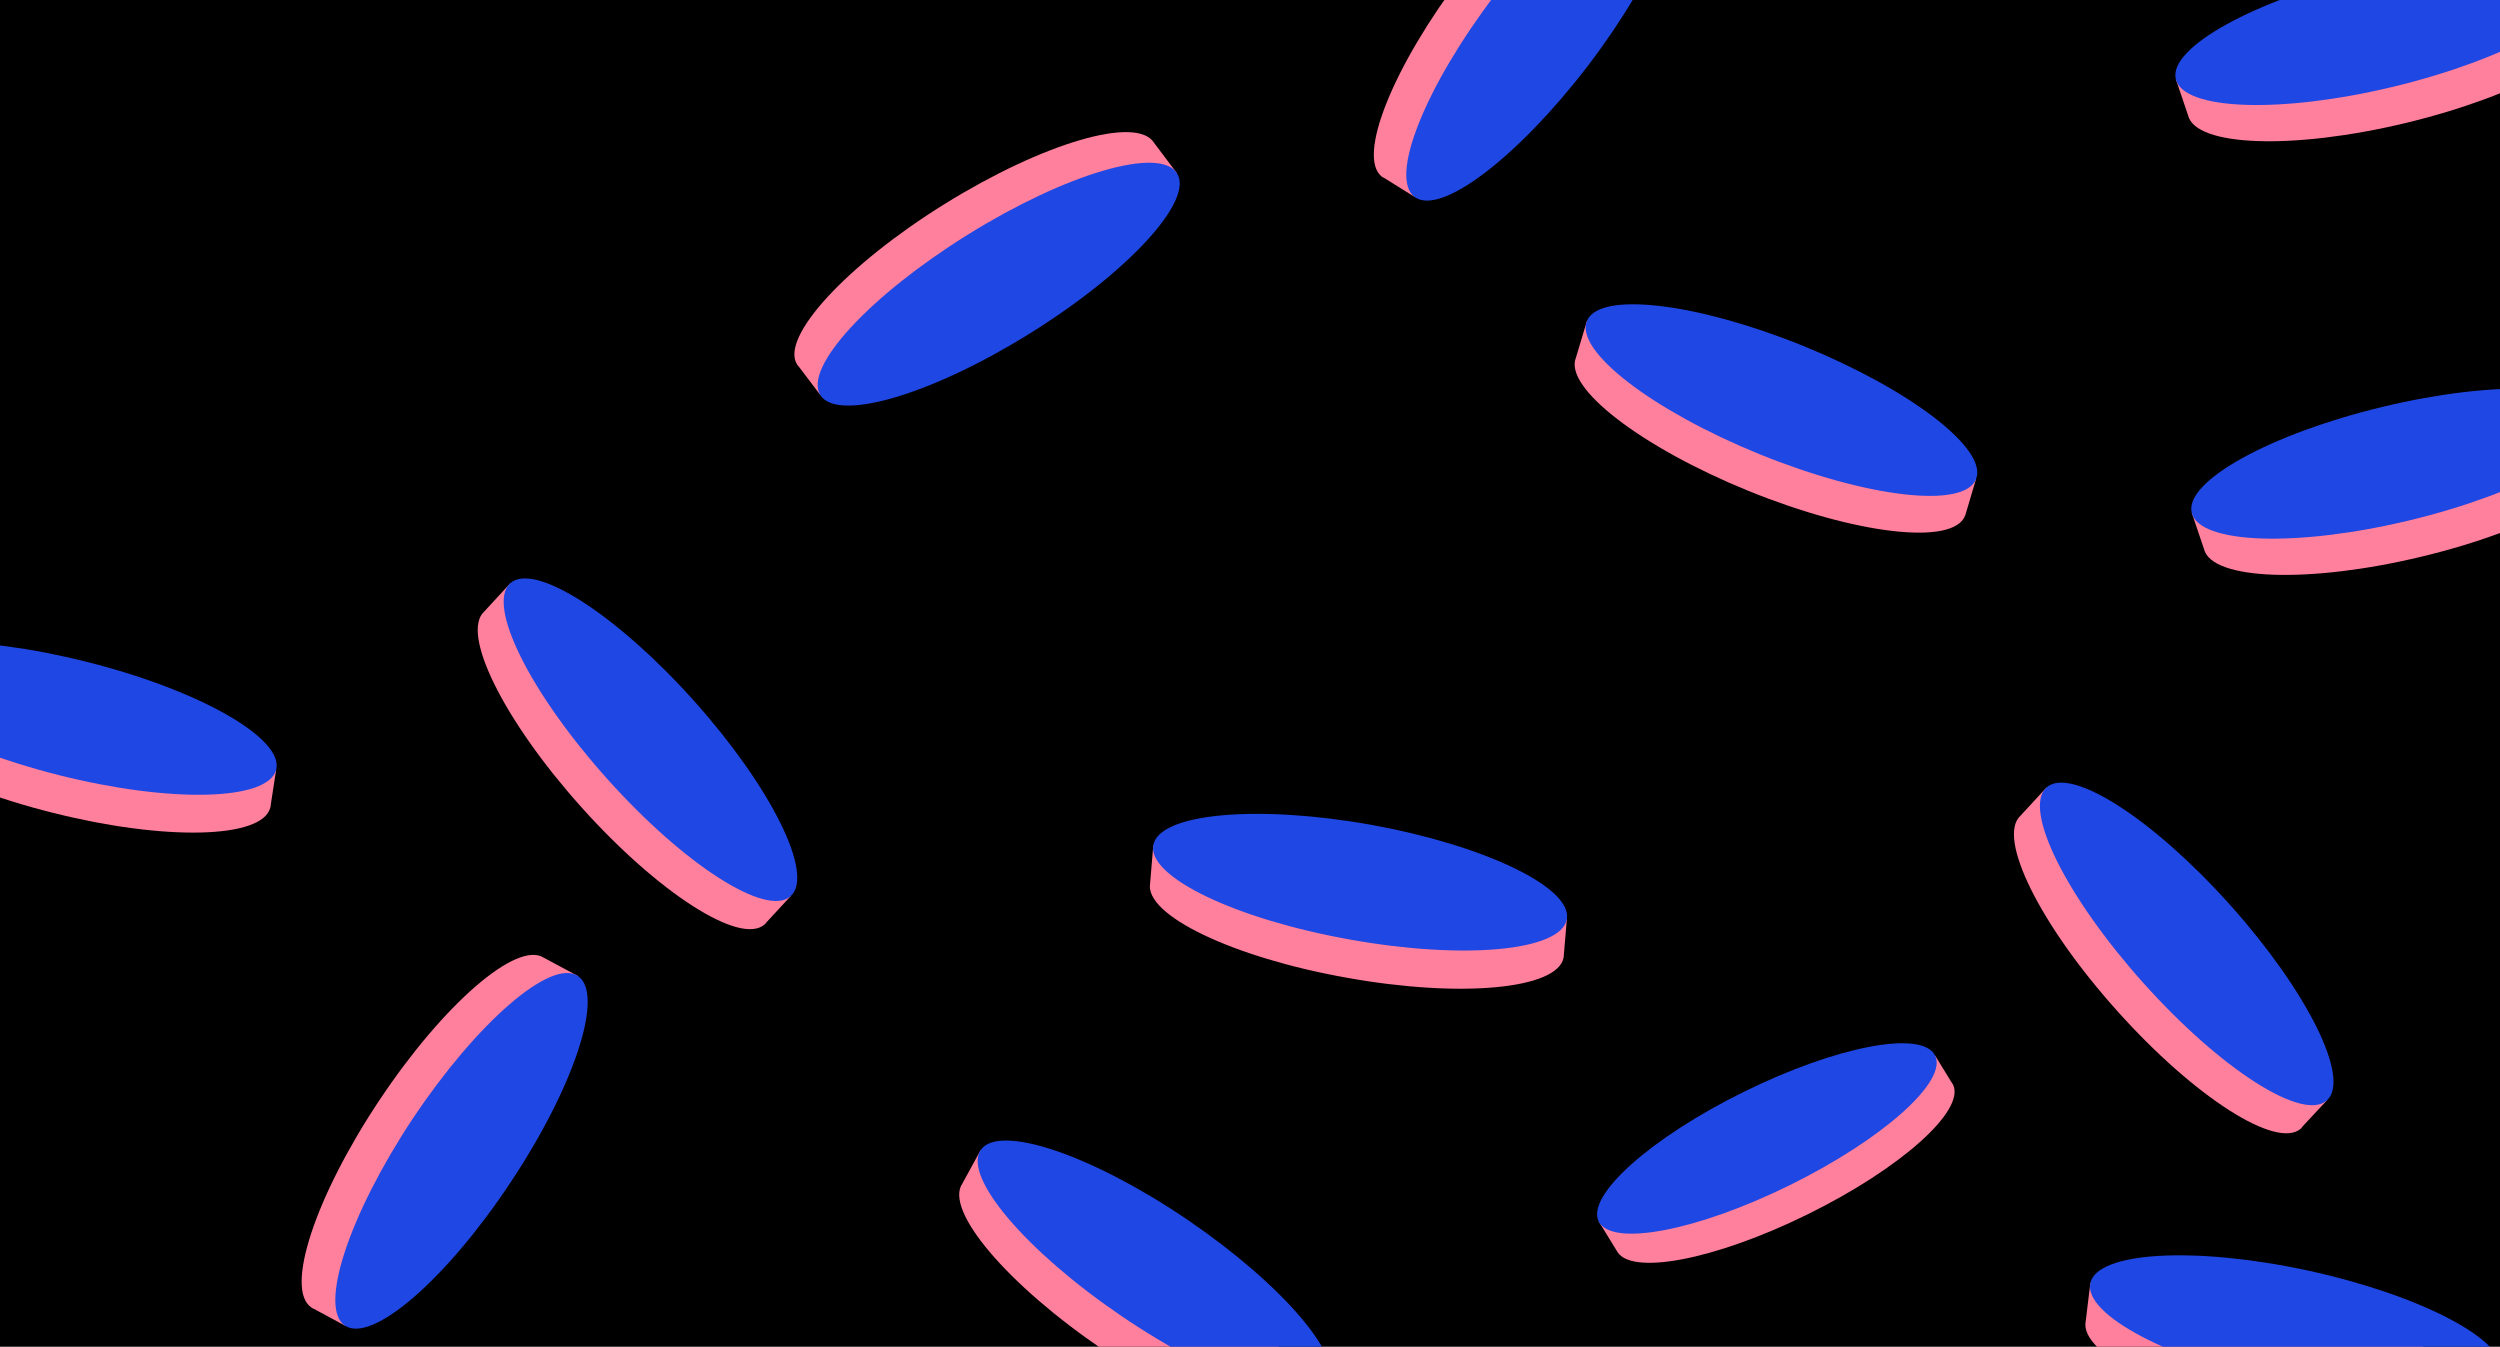 <svg version="1.2" preserveAspectRatio="none" xmlns="http://www.w3.org/2000/svg" viewBox="0 0 1021 550"  >
	<title>TenTen - landing page-ai</title>
	<defs>
		<clipPath clipPathUnits="userSpaceOnUse" id="cp1">
			<path d="m1021.54 550v-550.26h-1034.28v550.26z"/>
		</clipPath>
	</defs>
	<style>
		.s0 { fill: #000000 } 
		.s1 { fill: #ff809d } 
		.s2 { fill: #1f47e4 } 
	</style>
	<g id="Layer 1">
		<path id="&lt;Path&gt;" class="s0" d="m1021.5 550h-1021.6v-550.3h1021.6z"/>
		<g id="&lt;Clip Group&gt;" clip-path="url(#cp1)">
			<g id="&lt;Group&gt;">
				<path id="&lt;Path&gt;" class="s1" d="m797.6 442.9q-0.3-0.5-0.6-0.9l-6.7-10.9-15.6 7.6c-14.6 2.2-34.4 8.8-55.2 19.1-20.8 10.2-38.1 22-48.7 32.2l-17.9 8.8 7.3 11.9c5.2 10.6 40.2 3.9 78.1-14.8 38-18.7 64.5-42.4 59.3-53z"/>
				<path id="&lt;Path&gt;" class="s2" d="m731 484c-37.9 18.7-72.9 25.4-78.1 14.8-5.2-10.5 21.3-34.2 59.3-52.9 37.9-18.7 72.9-25.4 78.1-14.8 5.2 10.5-21.4 34.2-59.3 52.9z"/>
			</g>
			<g id="&lt;Group&gt;">
				<path id="&lt;Path&gt;" class="s1" d="m802.5 210.7q0.3-0.6 0.4-1.2l4.1-13.8-17.9-7.3c-12.7-10.6-33.1-22.3-57.1-32.1-24-9.8-46.8-15.5-63.2-16.8l-20.7-8.4-4.5 15c-5 12.2 26.6 36.5 70.5 54.4 43.9 17.8 83.5 22.4 88.4 10.2z"/>
				<path id="&lt;Path&gt;" class="s2" d="m718.6 185.5c-43.9-17.9-75.5-42.2-70.5-54.4 4.9-12.2 44.5-7.6 88.4 10.2 43.9 17.9 75.5 42.2 70.5 54.4-4.9 12.2-44.5 7.6-88.4-10.2z"/>
			</g>
			<g id="&lt;Group&gt;">
				<path id="&lt;Path&gt;" class="s1" d="m1066.9 184.1q-0.1-0.7-0.4-1.2l-4.6-13.6-18.9 4.5c-16.5-1.2-39.8 1.1-65 7.2-25.3 6.1-47.1 14.6-61.2 23.2l-21.7 5.2 5 14.8c3.1 12.8 43 14.2 89 3.1 46.1-11.1 80.9-30.5 77.8-43.2z"/>
				<path id="&lt;Path&gt;" class="s2" d="m984.1 212.5c-46.1 11.1-85.9 9.7-89-3.1-3.1-12.7 31.7-32.1 77.8-43.2 46-11.1 85.9-9.7 89 3.1 3.1 12.7-31.8 32.1-77.8 43.2z"/>
			</g>
			<g id="&lt;Group&gt;">
				<path id="&lt;Path&gt;" class="s1" d="m1060.4 7q-0.1-0.7-0.4-1.2l-4.6-13.6-18.9 4.5c-16.5-1.2-39.8 1.1-65.1 7.2-25.2 6.1-47 14.6-61.1 23.2l-21.7 5.2 5 14.8c3.1 12.8 42.9 14.2 89 3.1 46.1-11.1 80.9-30.5 77.8-43.2z"/>
				<path id="&lt;Path&gt;" class="s2" d="m977.5 35.4c-46 11.1-85.9 9.7-88.9-3.1-3.1-12.7 31.7-32.1 77.8-43.2 46-11.1 85.9-9.7 89 3.1 3 12.7-31.8 32.1-77.9 43.2z"/>
			</g>
			<g id="&lt;Group&gt;">
				<path id="&lt;Path&gt;" class="s1" d="m325.5 148.8q0.4 0.6 0.8 1l8.7 11.5 16.5-10.2c16-4 37.4-13.6 59.5-27.3 22-13.7 40.1-28.7 50.8-41.3l18.9-11.7-9.4-12.5c-7-11.2-45.2 0-85.5 25-40.2 25-67.2 54.4-60.3 65.5z"/>
				<path id="&lt;Path&gt;" class="s2" d="m395.3 95.8c40.2-25 78.5-36.2 85.4-25 7 11.1-20 40.5-60.3 65.5-40.2 25-78.5 36.2-85.4 25-6.9-11.2 20.1-40.5 60.3-65.5z"/>
			</g>
			<g id="&lt;Group&gt;">
				<path id="&lt;Path&gt;" class="s1" d="m638.6 391q0.1-0.6 0.1-1.3l1.2-14.3-19.1-3.4c-14.6-7.8-36.9-15-62.4-19.6-25.6-4.6-49-5.5-65.4-3.3l-22-3.9-1.3 15.6c-2.3 12.9 33.6 30.2 80.3 38.5 46.6 8.4 86.3 4.7 88.6-8.3z"/>
				<path id="&lt;Path&gt;" class="s2" d="m551.3 383.7c-46.7-8.3-82.6-25.6-80.3-38.5 2.3-13 42-16.7 88.7-8.4 46.6 8.4 82.5 25.7 80.2 38.6-2.3 13-42 16.7-88.6 8.3z"/>
			</g>
			<g id="&lt;Group&gt;">
				<path id="&lt;Path&gt;" class="s1" d="m535 579.7q0.3-0.5 0.6-1.1l6.9-12.6-16-10.9c-10.2-13-27.6-28.7-49.1-43.2-21.5-14.6-42.5-25-58.4-29.7l-18.5-12.5-7.5 13.7c-7.4 10.9 18.4 41.3 57.6 67.9 39.2 26.6 77 39.3 84.4 28.4z"/>
				<path id="&lt;Path&gt;" class="s2" d="m458.2 537.6c-39.2-26.6-65-57-57.7-67.9 7.4-10.9 45.2 1.8 84.4 28.4 39.2 26.7 65 57 57.6 67.9-7.4 10.9-45.1-1.8-84.3-28.4z"/>
			</g>
			<g id="&lt;Group&gt;">
				<path id="&lt;Path&gt;" class="s1" d="m564.4 72.2q0.5 0.3 1.1 0.6l12.2 7.6 11.8-15.4c13.5-9.5 30.2-26 45.9-46.6 15.7-20.7 27.2-41.1 32.8-56.7l13.5-17.8-13.3-8.2c-10.5-8-42.2 16.1-70.9 53.8-28.7 37.7-43.5 74.7-33.1 82.7z"/>
				<path id="&lt;Path&gt;" class="s2" d="m610.7-2.3c28.8-37.6 60.5-61.7 71-53.8 10.5 8-4.3 45-33 82.7-28.8 37.7-60.5 61.8-71 53.8-10.5-7.9 4.3-45 33-82.7z"/>
			</g>
			<g id="&lt;Group&gt;">
				<path id="&lt;Path&gt;" class="s1" d="m939.7 460.9q0.4-0.5 0.8-1l9.8-10.5-13-14.5c-6.7-15.1-19.8-34.5-37.1-53.8-17.4-19.4-35.2-34.5-49.5-42.9l-14.9-16.6-10.6 11.5c-9.8 8.8 7.8 44.5 39.5 79.8 31.6 35.3 65.2 56.7 75 48z"/>
				<path id="&lt;Path&gt;" class="s2" d="m875.3 401.4c-31.6-35.3-49.3-71-39.5-79.8 9.8-8.8 43.4 12.7 75 48 31.6 35.3 49.3 71 39.5 79.8-9.8 8.8-43.4-12.7-75-48z"/>
			</g>
			<g id="&lt;Group&gt;">
				<path id="&lt;Path&gt;" class="s1" d="m1019.5 576q0.2-0.6 0.2-1.3l1.7-14.3-19-4.1c-14.3-8.3-36.3-16.3-61.7-21.8-25.3-5.5-48.7-7.3-65.2-5.7l-21.8-4.8-1.9 15.6c-2.7 12.8 32.5 31.4 78.8 41.5 46.3 10 86.1 7.7 88.9-5.1z"/>
				<path id="&lt;Path&gt;" class="s2" d="m932.5 565.5c-46.3-10-81.6-28.6-78.8-41.5 2.8-12.8 42.6-15.1 88.9-5.1 46.3 10.1 81.6 28.7 78.8 41.5-2.8 12.9-42.6 15.2-88.9 5.1z"/>
			</g>
			<g id="&lt;Group&gt;">
				<path id="&lt;Path&gt;" class="s1" d="m-410.7 453.1q0.6 0.3 1.2 0.4l13.9 3.5 6.6-18.3c10-13.1 20.9-33.9 29.6-58.3 8.7-24.4 13.5-47.4 14.1-63.9l7.5-21.1-15.2-3.8c-12.4-4.4-35.3 28.1-51.3 72.7-15.9 44.7-18.8 84.4-6.4 88.8z"/>
				<path id="&lt;Path&gt;" class="s2" d="m-389.1 368.2c15.9-44.6 38.9-77.2 51.3-72.8 12.4 4.5 9.5 44.2-6.5 88.8-15.9 44.7-38.9 77.2-51.3 72.8-12.4-4.4-9.5-44.2 6.5-88.8z"/>
			</g>
			<g id="&lt;Group&gt;">
				<path id="&lt;Path&gt;" class="s1" d="m127.2 534q0.5 0.4 1.1 0.6l12.6 6.8 10.8-16.1c12.9-10.3 28.5-27.9 42.8-49.5 14.4-21.6 24.6-42.7 29.2-58.6l12.3-18.6-13.8-7.4c-10.9-7.3-41.1 18.8-67.3 58.2-26.3 39.5-38.7 77.3-27.7 84.6z"/>
				<path id="&lt;Path&gt;" class="s2" d="m168.6 456.8c26.3-39.4 56.5-65.5 67.4-58.2 11 7.3-1.4 45.2-27.7 84.6-26.2 39.5-56.4 65.5-67.4 58.2-10.9-7.2 1.5-45.1 27.7-84.6z"/>
			</g>
			<g id="&lt;Group&gt;">
				<path id="&lt;Path&gt;" class="s1" d="m312.3 377.5q0.5-0.4 0.8-0.9l9.8-10.6-12.9-14.4c-6.8-15.1-19.9-34.6-37.2-53.9-17.3-19.3-35.2-34.5-49.5-42.9l-14.9-16.6-10.6 11.5c-9.8 8.8 7.9 44.5 39.5 79.8 31.6 35.3 65.2 56.8 75 48z"/>
				<path id="&lt;Path&gt;" class="s2" d="m247.9 318c-31.6-35.3-49.3-71-39.5-79.8 9.8-8.8 43.4 12.7 75 48 31.6 35.3 49.3 71 39.5 79.8-9.8 8.8-43.4-12.7-75-48z"/>
			</g>
			<g id="&lt;Group&gt;">
				<path id="&lt;Path&gt;" class="s1" d="m110.4 329.8q0.2-0.6 0.2-1.3l2.2-14.2-18.8-4.7c-14-8.8-35.8-17.5-61-23.9-25.1-6.3-48.4-8.9-64.9-7.8l-21.7-5.5-2.4 15.5c-3.2 12.7 31.4 32.5 77.4 44 45.9 11.6 85.8 10.7 89-2.1z"/>
				<path id="&lt;Path&gt;" class="s2" d="m23.8 316.5c-46-11.6-80.6-31.3-77.4-44.1 3.2-12.8 43.1-13.7 89-2.1 46 11.5 80.6 31.3 77.4 44-3.2 12.8-43.1 13.8-89 2.2z"/>
			</g>
		</g>
	</g>
</svg>
